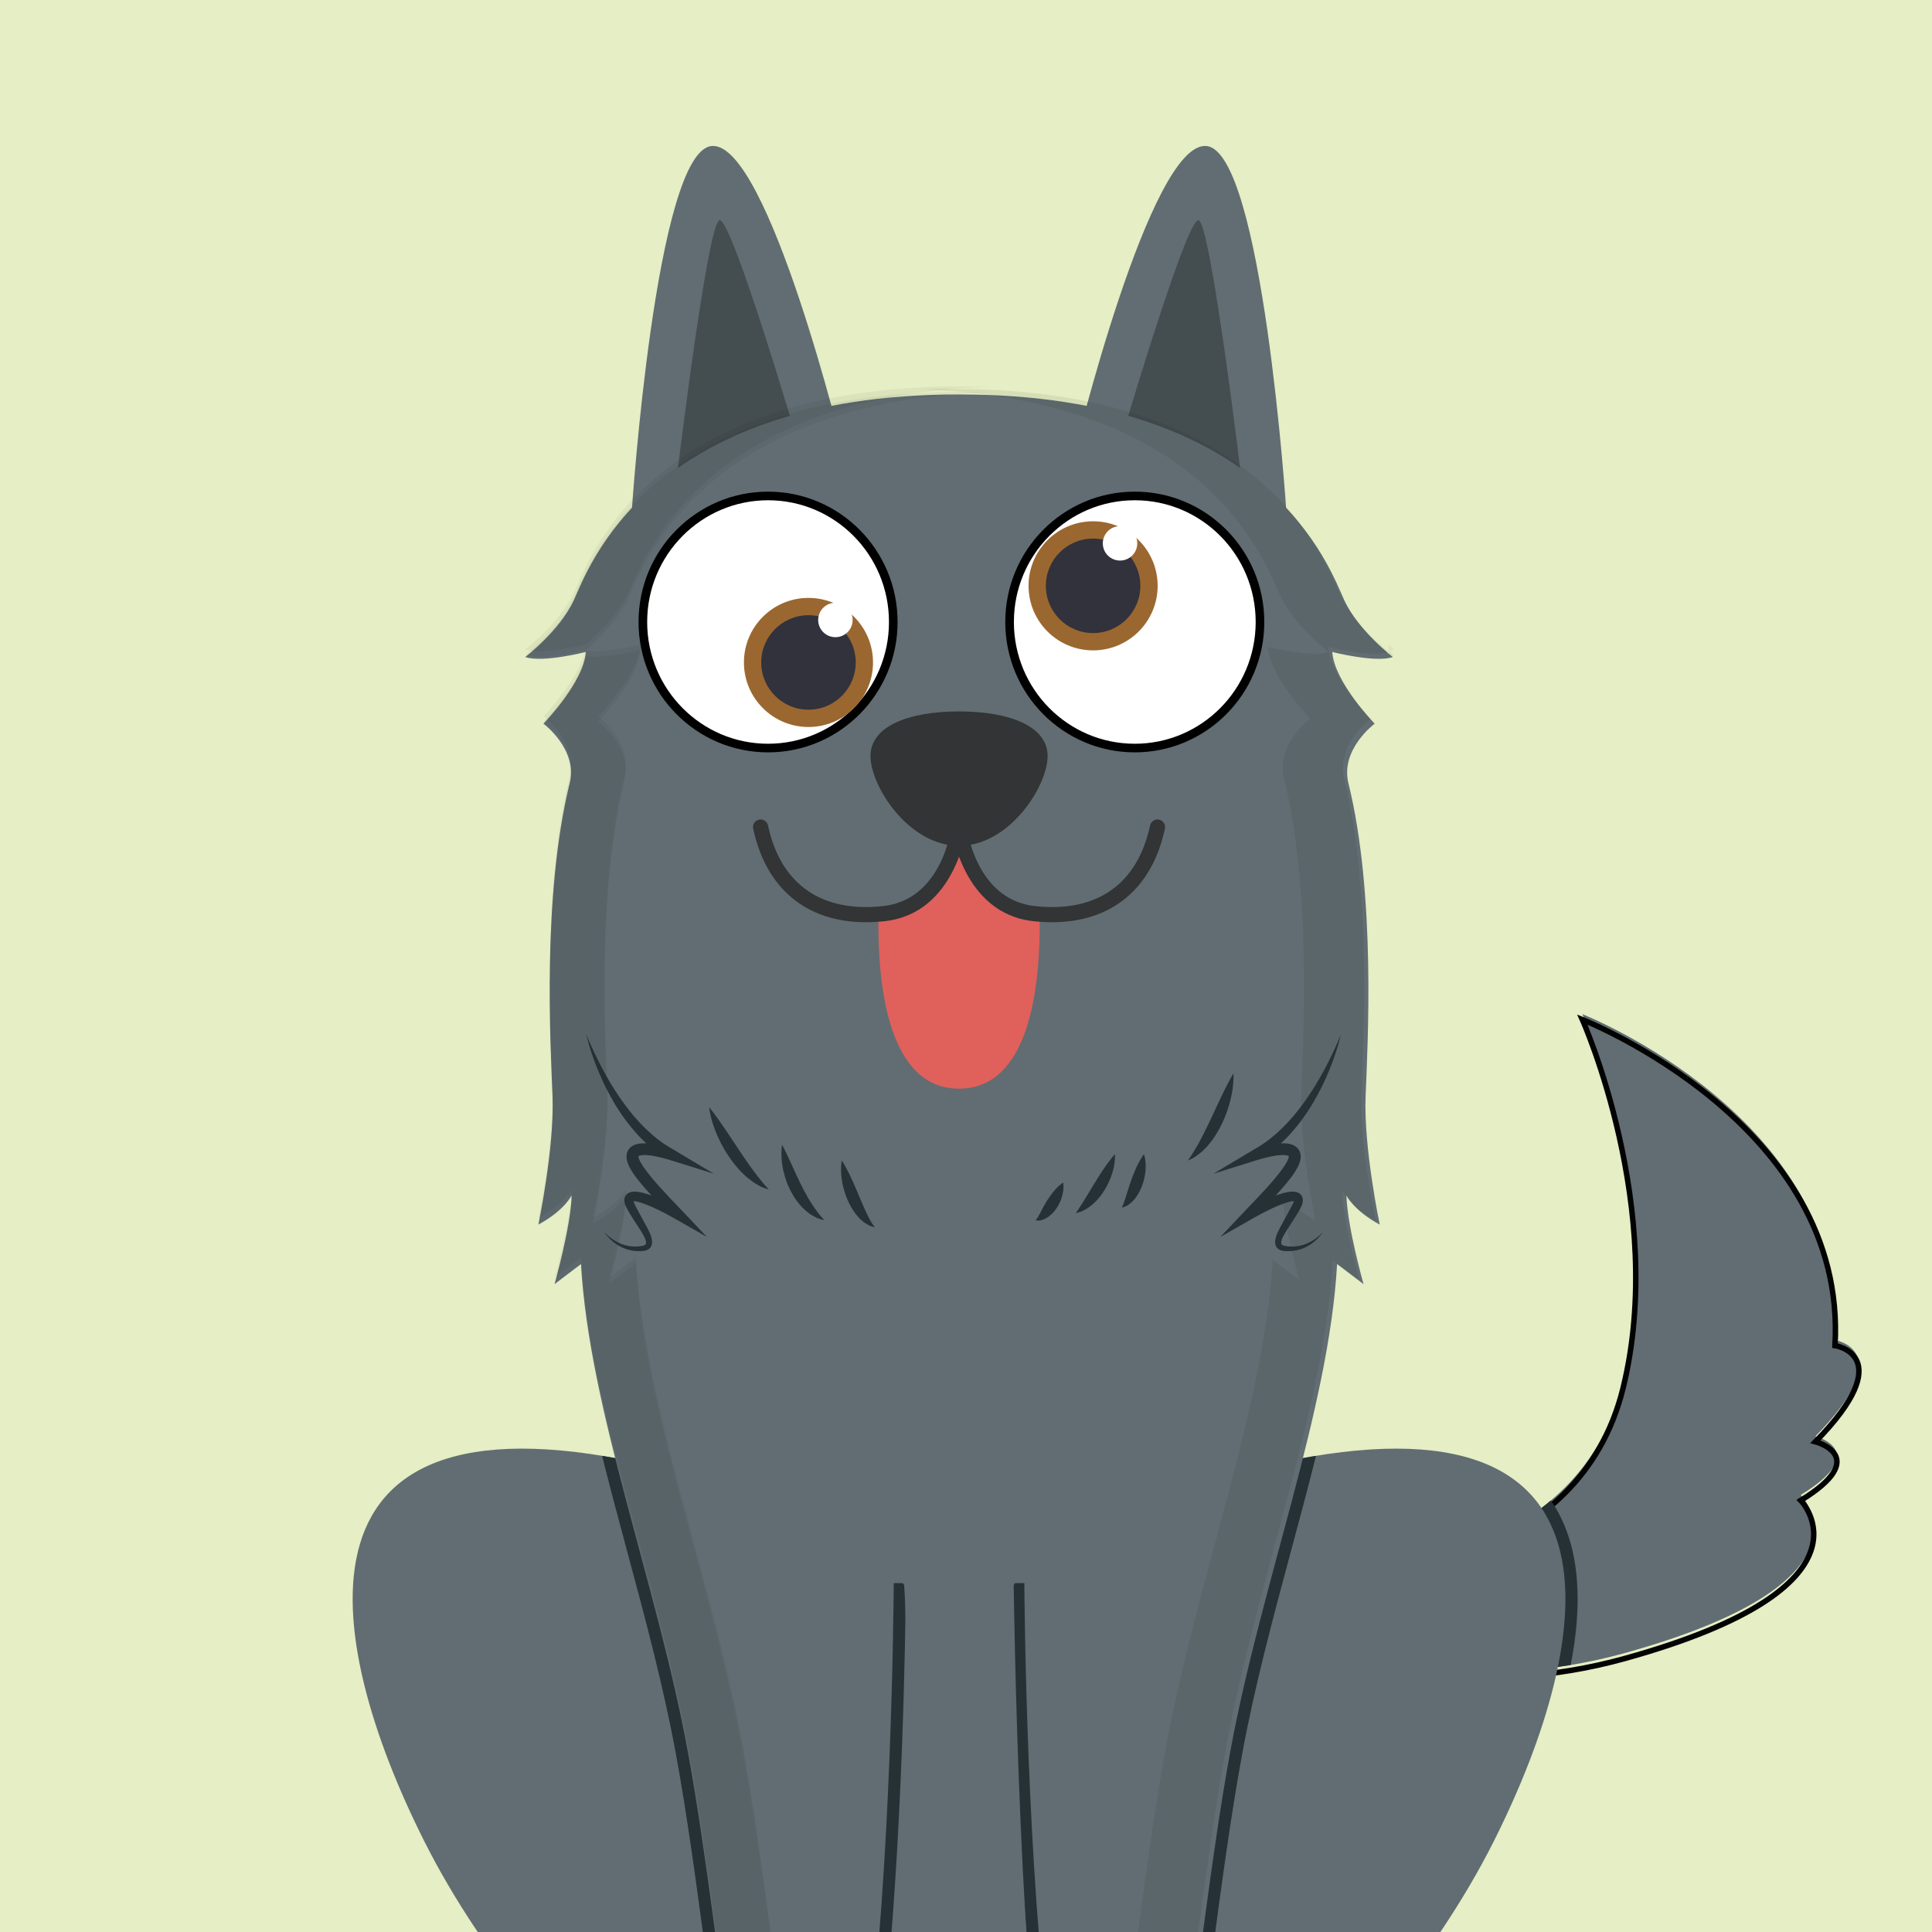 <?xml version="1.0" encoding="utf-8"?>
<!-- Generator: Adobe Illustrator 16.0.0, SVG Export Plug-In . SVG Version: 6.00 Build 0)  -->
<!DOCTYPE svg PUBLIC "-//W3C//DTD SVG 1.1//EN" "http://www.w3.org/Graphics/SVG/1.1/DTD/svg11.dtd">
<svg version="1.1" xmlns="http://www.w3.org/2000/svg" xmlns:xlink="http://www.w3.org/1999/xlink" x="0px" y="0px" width="286px"
	 height="286px" viewBox="0 0 286 286" enable-background="new 0 0 286 286" xml:space="preserve">
<g id="图层_2">
	<rect fill="#E5EEC4" width="286" height="286"/>
</g>
<g id="图层_4">
	<g>
		<g>
			<defs>
				<rect id="SVGID_1_" x="-18.473" y="-46.5" width="319.239" height="444.827"/>
			</defs>
			<clipPath id="SVGID_2_">
				<use xlink:href="#SVGID_1_"  overflow="visible"/>
			</clipPath>
			<rect x="300.766" y="-46.5" clip-path="url(#SVGID_2_)" fill="#CCCCCC" width="319.239" height="444.827"/>
		</g>
		<path fill="#616D72" d="M93.525,75.657c0,0,3.52-53.373,11.851-54.045c8.332-0.674,19.544,45.521,19.544,45.521L93.525,75.657z"/>
		<g opacity="0.3">
			<g>
				<defs>
					<rect id="SVGID_3_" x="99.987" y="32.598" width="18.205" height="39.754"/>
				</defs>
				<clipPath id="SVGID_4_">
					<use xlink:href="#SVGID_3_"  overflow="visible"/>
				</clipPath>
				<path clip-path="url(#SVGID_4_)" d="M99.987,72.352c0,0,4.716-39.529,6.544-39.752c1.828-0.226,11.663,33.188,11.663,33.188
					L99.987,72.352z"/>
			</g>
		</g>
		<path fill="#616D72" d="M190.417,75.657c0,0-3.521-53.373-11.852-54.045c-8.331-0.674-19.544,45.521-19.544,45.521L190.417,75.657
			z"/>
		<g opacity="0.3">
			<g>
				<defs>
					<rect id="SVGID_5_" x="165.749" y="32.598" width="18.206" height="39.754"/>
				</defs>
				<clipPath id="SVGID_6_">
					<use xlink:href="#SVGID_5_"  overflow="visible"/>
				</clipPath>
				<path clip-path="url(#SVGID_6_)" d="M183.955,72.352c0,0-4.717-39.529-6.545-39.752c-1.827-0.226-11.66,33.188-11.66,33.188
					L183.955,72.352z"/>
			</g>
		</g>
		<path fill="#616D72" d="M203.357,231.919c0,0,30.401-0.724,36.915-27.264c6.515-26.541-6.033-54.528-6.033-54.528
			s39.328,15.44,37.399,48.254c0,0,9.65,1.449-2.897,14.235c0,0,8.446,2.173-2.17,8.686c0,0,12.458,12.706-26.059,23.406
			c-21.714,6.032-39.14,0.51-39.14,0.51L203.357,231.919z"/>
		<path fill="none" stroke="#020202" stroke-width="0.81" stroke-miterlimit="10" d="M203.357,232.729
			c0,0,30.401-0.724,36.915-27.264c6.515-26.541-6.033-54.529-6.033-54.529s39.328,15.44,37.399,48.255c0,0,9.65,1.447-2.897,14.237
			c0,0,8.446,2.17-2.17,8.686c0,0,12.458,12.704-26.059,23.403c-21.714,6.031-39.14,0.511-39.14,0.511L203.357,232.729z"/>
		<path fill="#616D72" d="M128.183,319.733c1.62,0,6.482-58.34,5.671-85.077c-0.712-23.5,0,0,0,0"/>
		<path fill="#263135" d="M230.108,222.911c-0.167-0.271-0.352-0.53-0.53-0.791c-11.19,9.441-26.223,9.799-26.223,9.799
			l-1.983,13.299c0,0,13.301,4.213,31.143,1.256C234.195,237.901,234.095,229.371,230.108,222.911"/>
		<path fill="#616D72" d="M197.929,305.182c0,0,13.963-14.211,23.211-32.631c15.104-30.082,21.797-68.741-34.535-55.389h-44.634
			H97.336c-56.333-13.353-49.64,25.307-34.535,55.389c9.248,18.42,23.21,32.631,23.21,32.631
			c-7.063-2.691-21.366-0.864-23.465,7.244c-1.943,7.507,11.819,7.092,11.819,7.092h67.604h67.604c0,0,13.762,0.415,11.819-7.092
			C219.296,304.317,204.994,302.49,197.929,305.182"/>
		<path fill="#263135" d="M129.49,234.354v-17.191H97.336c-2.902-0.689-5.629-1.231-8.207-1.65c1.148,4.595,2.406,9.28,3.69,14.051
			c2.658,9.884,5.407,20.103,7.237,30.083c1.683,9.171,3.034,19.243,4.34,28.984c1.735,12.938,3.202,23.332,4.943,30.888h19.232
			c0.894-5.487,1.56-12.774,2.398-21.965c0.142-1.564,0.291-3.189,0.446-4.876c2.205-23.89,2.609-49.854,2.683-58.323H129.49z"/>
		<path fill="#263135" d="M186.604,217.162h-32.153v17.191h-4.608c0.074,8.469,0.476,34.434,2.682,58.323
			c0.156,1.682,0.303,3.303,0.446,4.865c0.838,9.195,1.505,16.486,2.399,21.976h19.232c1.74-7.556,3.207-17.949,4.943-30.889
			c1.306-9.74,2.656-19.813,4.339-28.983c1.831-9.98,4.58-20.2,7.238-30.083c1.285-4.771,2.542-9.456,3.69-14.051
			C192.235,215.931,189.508,216.473,186.604,217.162"/>
		<path fill="#616D72" d="M204.246,181.281c0,0-2.392-11.361-2.093-18.988c0.299-7.623,1.558-29.672-2.541-46.346
			c-1.238-5.03,3.887-8.821,3.887-8.821s-5.98-6.129-6.279-10.614c0,0,6.428,1.646,8.97,0.748c0,0-5.083-3.886-7.177-8.372
			c-2.093-4.484-10.837-30.499-57.042-30.499c-46.204,0-54.949,26.015-57.042,30.499c-2.093,4.486-7.177,8.372-7.177,8.372
			c2.542,0.898,8.97-0.748,8.97-0.748c-0.298,4.485-6.278,10.614-6.278,10.614s5.125,3.791,3.886,8.821
			c-4.1,16.674-2.84,38.723-2.541,46.346c0.299,7.627-2.093,18.988-2.093,18.988c3.886-2.094,4.933-4.336,4.933-4.336
			c-0.15,4.783-2.542,13.156-2.542,13.156c2.542-1.944,3.916-2.969,3.916-2.969c1.242,21.731,11.26,47.344,15.818,72.188
			c5.666,30.88,7.625,72.21,16.131,72.793c8.505,0.581,8.985-10.45,11.677-39.603c2.691-29.154,2.691-60.998,2.691-60.998h9.65h9.65
			c0,0,0,31.844,2.69,60.998c2.691,29.152,3.173,40.184,11.678,39.603c8.506-0.583,10.466-41.913,16.13-72.793
			c4.559-24.845,14.576-50.457,15.817-72.188c0,0,1.375,1.024,3.918,2.969c0,0-2.392-8.373-2.542-13.156
			C199.312,176.945,200.359,179.188,204.246,181.281"/>
		<g opacity="0.07">
			<g>
				<defs>
					<rect id="SVGID_7_" x="136.81" y="57.578" width="68.773" height="274.169"/>
				</defs>
				<clipPath id="SVGID_8_">
					<use xlink:href="#SVGID_7_"  overflow="visible"/>
				</clipPath>
				<path clip-path="url(#SVGID_8_)" d="M205.583,96.509c0,0-5.09-3.893-7.187-8.385c-2.096-4.492-10.854-30.546-57.13-30.546
					c-1.527,0-3.01,0.03-4.456,0.083c42.386,1.615,50.646,26.12,52.673,30.463c2.097,4.492,7.188,8.385,7.188,8.385
					c-2.546,0.897-8.984-0.748-8.984-0.748c0.3,4.491,6.289,10.631,6.289,10.631s-5.131,3.796-3.893,8.835
					c4.106,16.697,2.845,38.78,2.545,46.418c-0.3,7.636,2.096,19.015,2.096,19.015c-3.893-2.097-4.94-4.343-4.94-4.343
					c0.148,4.793,2.544,13.178,2.544,13.178c-2.544-1.947-3.922-2.976-3.922-2.976c-1.243,21.767-11.277,47.418-15.842,72.302
					c-4.864,26.511-7,60.71-12.878,70.306c1.37,1.95,3.163,2.77,5.636,2.6c8.52-0.584,10.482-41.977,16.156-72.905
					c4.565-24.884,14.599-50.535,15.841-72.302c0,0,1.378,1.028,3.922,2.976c0,0-2.395-8.385-2.544-13.178
					c0,0,1.047,2.246,4.94,4.343c0,0-2.396-11.379-2.096-19.015c0.299-7.638,1.561-29.721-2.545-46.418
					c-1.24-5.039,3.892-8.835,3.892-8.835s-5.99-6.14-6.289-10.631C196.6,95.761,203.039,97.406,205.583,96.509"/>
			</g>
		</g>
		<g opacity="0.05">
			<g>
				<defs>
					<rect id="SVGID_9_" x="77.758" y="58.023" width="128.636" height="274.169"/>
				</defs>
				<clipPath id="SVGID_10_">
					<use xlink:href="#SVGID_9_"  overflow="visible"/>
				</clipPath>
				<path clip-path="url(#SVGID_10_)" d="M205.517,96.232c0.021,0.292,0.066,0.591,0.133,0.895c0.27-0.043,0.525-0.096,0.745-0.173
					C206.395,96.954,206.054,96.692,205.517,96.232"/>
				<path clip-path="url(#SVGID_10_)" d="M86.74,96.232c1.548-1.326,4.753-4.327,6.309-7.662
					c2.034-4.358,10.339-29.006,53.079-30.477c-1.318-0.045-2.667-0.07-4.051-0.07c-46.275,0-55.035,26.053-57.131,30.547
					c-2.096,4.49-7.187,8.384-7.187,8.384c2.545,0.899,8.984-0.749,8.984-0.749C86.743,96.214,86.74,96.224,86.74,96.232"/>
				<path clip-path="url(#SVGID_10_)" d="M109.969,259.267c-4.565-24.886-14.599-50.535-15.843-72.302c0,0-1.376,1.028-3.923,2.974
					c0,0,2.397-8.385,2.547-13.176c0,0-1.049,2.246-4.942,4.341c0,0,2.395-11.379,2.097-19.015
					c-0.3-7.638-1.561-29.721,2.544-46.419c1.241-5.036-3.894-8.835-3.894-8.835s5.99-6.137,6.29-10.63c0,0-5.369,1.371-8.238,0.922
					c-0.94,4.363-6.153,9.708-6.153,9.708s5.133,3.799,3.894,8.835c-4.106,16.698-2.845,38.781-2.546,46.419
					c0.299,7.636-2.097,19.015-2.097,19.015c3.894-2.095,4.942-4.341,4.942-4.341c-0.149,4.791-2.546,13.176-2.546,13.176
					c2.546-1.945,3.922-2.974,3.922-2.974c1.245,21.767,11.279,47.416,15.844,72.302c5.673,30.928,7.636,72.321,16.154,72.903
					c2.217,0.152,3.887-0.493,5.195-2.029C117.057,321.402,114.932,286.327,109.969,259.267"/>
			</g>
		</g>
		<path fill="#263135" d="M104.976,163.894c0,0,0.161,0.192,0.422,0.531c0.126,0.17,0.291,0.374,0.459,0.612
			c0.171,0.239,0.375,0.502,0.576,0.797c0.417,0.583,0.879,1.27,1.37,2.002c0.485,0.729,1.002,1.506,1.519,2.282
			c0.244,0.396,0.526,0.761,0.77,1.147c0.258,0.375,0.52,0.734,0.76,1.099c0.255,0.347,0.502,0.684,0.73,1.014
			c0.245,0.309,0.473,0.607,0.681,0.895c0.223,0.27,0.426,0.521,0.606,0.742c0.178,0.232,0.355,0.407,0.496,0.564
			c0.284,0.314,0.443,0.516,0.443,0.516s-0.237-0.066-0.644-0.219c-0.202-0.083-0.466-0.163-0.721-0.323
			c-0.263-0.147-0.571-0.311-0.885-0.517c-0.3-0.22-0.624-0.463-0.961-0.731c-0.314-0.288-0.645-0.596-0.973-0.926
			c-0.307-0.347-0.636-0.697-0.934-1.08c-0.292-0.386-0.596-0.775-0.861-1.188c-0.265-0.413-0.534-0.82-0.76-1.245
			c-0.241-0.417-0.455-0.838-0.647-1.253c-0.394-0.826-0.694-1.625-0.917-2.32c-0.213-0.703-0.356-1.299-0.431-1.726
			C104.993,164.145,104.976,163.894,104.976,163.894"/>
		<path fill="#263135" d="M115.781,169.472c0,0,0.106,0.192,0.272,0.522c0.079,0.167,0.188,0.367,0.291,0.595
			c0.106,0.23,0.243,0.484,0.364,0.764c0.254,0.552,0.548,1.193,0.866,1.882c0.076,0.17,0.154,0.342,0.233,0.518
			c0.085,0.172,0.169,0.346,0.248,0.524c0.156,0.355,0.342,0.7,0.507,1.056c0.167,0.354,0.362,0.688,0.525,1.037
			c0.197,0.321,0.363,0.664,0.548,0.975c0.198,0.299,0.361,0.622,0.55,0.894c0.193,0.269,0.36,0.548,0.534,0.786
			c0.184,0.228,0.347,0.452,0.494,0.654c0.148,0.201,0.306,0.348,0.421,0.489c0.241,0.275,0.376,0.458,0.376,0.458
			s-0.208-0.041-0.572-0.158c-0.176-0.066-0.418-0.116-0.646-0.245c-0.234-0.124-0.502-0.269-0.788-0.441
			c-0.274-0.184-0.543-0.415-0.839-0.658c-0.29-0.248-0.544-0.549-0.826-0.854c-0.266-0.314-0.505-0.661-0.752-1.016
			c-0.22-0.365-0.44-0.743-0.635-1.128c-0.174-0.395-0.372-0.78-0.503-1.183c-0.149-0.395-0.276-0.79-0.372-1.179
			c-0.21-0.773-0.315-1.516-0.372-2.151c-0.042-0.64-0.036-1.175-0.002-1.551C115.732,169.687,115.781,169.472,115.781,169.472"/>
		<path fill="#263135" d="M124.612,171.795c0,0,0.11,0.157,0.274,0.434c0.166,0.277,0.386,0.673,0.632,1.144
			c0.24,0.476,0.506,1.026,0.765,1.615c0.138,0.292,0.262,0.603,0.397,0.907c0.139,0.305,0.256,0.624,0.397,0.93
			c0.125,0.315,0.26,0.62,0.389,0.924c0.125,0.307,0.257,0.599,0.382,0.885c0.116,0.293,0.256,0.553,0.371,0.818
			c0.108,0.272,0.251,0.489,0.357,0.724c0.103,0.238,0.234,0.417,0.334,0.607c0.052,0.094,0.103,0.181,0.147,0.262
			c0.054,0.072,0.104,0.142,0.147,0.203c0.181,0.252,0.287,0.424,0.287,0.424s-0.18-0.031-0.5-0.138
			c-0.082-0.029-0.172-0.06-0.269-0.093c-0.094-0.041-0.181-0.101-0.283-0.158c-0.196-0.12-0.452-0.241-0.657-0.435
			c-0.21-0.187-0.472-0.383-0.676-0.628c-0.211-0.247-0.451-0.502-0.639-0.796c-0.2-0.287-0.404-0.588-0.566-0.913
			c-0.183-0.318-0.334-0.653-0.477-0.99c-0.145-0.337-0.266-0.681-0.375-1.024c-0.117-0.34-0.194-0.684-0.275-1.013
			c-0.146-0.667-0.229-1.296-0.258-1.844c-0.027-0.547-0.011-1.009,0.022-1.333C124.57,171.98,124.612,171.795,124.612,171.795"/>
		<path fill="#263135" d="M157.38,175.048c0,0,0.029,0.131,0.042,0.352c0.016,0.218,0.018,0.526-0.029,0.878
			c-0.043,0.354-0.134,0.752-0.276,1.161c-0.143,0.409-0.343,0.828-0.586,1.227c-0.133,0.192-0.256,0.39-0.408,0.568
			c-0.15,0.183-0.295,0.356-0.47,0.511c-0.169,0.157-0.332,0.302-0.518,0.421c-0.177,0.124-0.352,0.229-0.538,0.307
			c-0.175,0.079-0.342,0.142-0.511,0.17c-0.162,0.03-0.292,0.056-0.418,0.041c-0.241-0.017-0.356-0.058-0.356-0.058
			s0.091-0.118,0.211-0.27c0.064-0.064,0.12-0.192,0.188-0.298c0.069-0.103,0.136-0.233,0.207-0.373
			c0.075-0.13,0.148-0.283,0.229-0.44c0.081-0.153,0.167-0.317,0.256-0.485c0.096-0.158,0.181-0.348,0.29-0.515
			c0.1-0.177,0.207-0.355,0.316-0.53c0.441-0.705,0.963-1.395,1.449-1.882c0.242-0.244,0.466-0.443,0.639-0.576
			C157.265,175.121,157.38,175.048,157.38,175.048"/>
		<path fill="#263135" d="M165.048,170.864c0,0,0.02,0.183,0.01,0.491c-0.005,0.313-0.047,0.747-0.142,1.259
			c-0.102,0.508-0.255,1.092-0.489,1.692c-0.112,0.302-0.244,0.607-0.396,0.911c-0.14,0.309-0.322,0.604-0.492,0.903
			c-0.18,0.295-0.381,0.58-0.583,0.856c-0.208,0.273-0.431,0.529-0.652,0.772c-0.234,0.235-0.463,0.455-0.695,0.652
			c-0.243,0.188-0.477,0.357-0.694,0.508c-0.235,0.136-0.452,0.252-0.646,0.346c-0.187,0.104-0.386,0.147-0.531,0.2
			c-0.3,0.093-0.475,0.124-0.475,0.124s0.094-0.166,0.264-0.412c0.083-0.128,0.192-0.262,0.296-0.442
			c0.107-0.175,0.229-0.363,0.365-0.559c0.124-0.213,0.261-0.436,0.411-0.66c0.143-0.234,0.286-0.487,0.448-0.729
			c0.15-0.259,0.306-0.521,0.474-0.781c0.151-0.274,0.331-0.534,0.489-0.811c0.168-0.271,0.336-0.543,0.502-0.809
			c0.166-0.268,0.336-0.528,0.499-0.786c0.335-0.506,0.655-0.985,0.955-1.388C164.551,171.394,165.048,170.864,165.048,170.864"/>
		<path fill="#263135" d="M169.346,170.864c0,0,0.058,0.146,0.111,0.401c0.058,0.255,0.116,0.616,0.134,1.046
			c0.047,0.858-0.088,1.987-0.467,3.063c-0.188,0.536-0.433,1.062-0.73,1.522c-0.137,0.234-0.309,0.446-0.47,0.644
			c-0.153,0.199-0.345,0.368-0.509,0.521c-0.159,0.154-0.348,0.271-0.502,0.371c-0.081,0.048-0.151,0.094-0.224,0.131
			c-0.077,0.03-0.147,0.058-0.211,0.083c-0.255,0.095-0.4,0.12-0.4,0.12s0.057-0.155,0.156-0.381
			c0.055-0.104,0.102-0.245,0.152-0.406c0.055-0.158,0.125-0.314,0.176-0.51c0.055-0.191,0.132-0.375,0.188-0.596
			c0.066-0.21,0.136-0.432,0.208-0.661c0.073-0.229,0.15-0.465,0.228-0.704c0.08-0.24,0.164-0.483,0.246-0.729
			c0.096-0.24,0.172-0.49,0.27-0.728c0.094-0.239,0.185-0.479,0.287-0.707c0.192-0.462,0.398-0.889,0.593-1.257
			c0.194-0.365,0.383-0.672,0.528-0.886C169.249,170.988,169.346,170.864,169.346,170.864"/>
		<path fill="#263135" d="M182.593,158.898c0,0,0.023,0.24,0.013,0.66c-0.005,0.419-0.051,1.012-0.149,1.716
			c-0.054,0.35-0.121,0.729-0.208,1.125c-0.094,0.393-0.186,0.813-0.32,1.234c-0.125,0.426-0.266,0.86-0.437,1.295
			c-0.157,0.438-0.354,0.871-0.549,1.303c-0.195,0.434-0.432,0.851-0.659,1.26c-0.229,0.412-0.5,0.794-0.748,1.167
			c-0.267,0.363-0.548,0.701-0.811,1.021c-0.288,0.304-0.57,0.579-0.831,0.828c-0.275,0.241-0.553,0.433-0.788,0.608
			c-0.226,0.186-0.472,0.293-0.657,0.395c-0.375,0.198-0.596,0.285-0.596,0.285s0.128-0.216,0.36-0.552
			c0.116-0.17,0.261-0.36,0.4-0.607c0.143-0.237,0.304-0.501,0.48-0.792c0.159-0.301,0.339-0.616,0.528-0.945
			c0.171-0.348,0.362-0.7,0.556-1.07c0.177-0.381,0.379-0.76,0.57-1.154c0.177-0.404,0.396-0.792,0.572-1.206
			c0.383-0.815,0.766-1.631,1.125-2.396c0.365-0.768,0.71-1.49,1.025-2.108c0.151-0.312,0.309-0.593,0.439-0.845
			c0.127-0.254,0.256-0.471,0.353-0.653C182.465,159.104,182.593,158.898,182.593,158.898"/>
		<path fill="#263135" d="M198.508,153.087c-0.21,0.9-0.458,1.798-0.752,2.679c-0.291,0.883-0.608,1.757-0.965,2.615
			c-0.357,0.86-0.729,1.717-1.149,2.553c-0.421,0.834-0.869,1.657-1.348,2.465c-0.246,0.397-0.487,0.801-0.752,1.19
			c-0.257,0.396-0.537,0.773-0.812,1.159c-0.285,0.376-0.569,0.755-0.873,1.118c-0.292,0.371-0.615,0.722-0.929,1.079
			c-0.328,0.345-0.649,0.698-1.004,1.02c-0.34,0.336-0.711,0.641-1.072,0.956c-0.379,0.297-0.751,0.603-1.151,0.873
			c-0.388,0.288-0.807,0.533-1.214,0.794l-0.682-1.511c0.37-0.129,0.71-0.233,1.07-0.335c0.354-0.1,0.715-0.191,1.082-0.265
			c0.739-0.146,1.485-0.27,2.338-0.223c0.426,0.035,0.902,0.087,1.438,0.422c0.264,0.166,0.525,0.453,0.664,0.782
			c0.034,0.081,0.064,0.165,0.084,0.246l0.017,0.061l0.016,0.085l0.012,0.065c0.009,0.054,0.02,0.179,0.023,0.266
			c-0.001,0.072-0.002,0.147-0.008,0.218c-0.055,0.561-0.238,0.957-0.417,1.33c-0.184,0.367-0.388,0.699-0.599,1.014
			c-0.428,0.624-0.891,1.192-1.358,1.746c-0.469,0.554-0.951,1.089-1.438,1.615c-0.977,1.049-1.967,2.075-2.989,3.065l-1.003-1.322
			c0.44-0.232,0.864-0.445,1.302-0.658c0.436-0.211,0.875-0.414,1.32-0.609c0.895-0.384,1.792-0.765,2.795-1.01
			c0.252-0.062,0.51-0.114,0.792-0.147c0.282-0.026,0.58-0.054,0.973,0.043c0.194,0.051,0.442,0.155,0.645,0.381
			c0.206,0.224,0.289,0.522,0.298,0.74c0.014,0.447-0.109,0.722-0.214,0.987c-0.242,0.532-0.491,0.893-0.736,1.315
			c-0.251,0.419-0.517,0.818-0.776,1.217c-0.26,0.398-0.521,0.792-0.763,1.186c-0.24,0.397-0.464,0.772-0.609,1.168
			c-0.066,0.189-0.113,0.383-0.109,0.522c0.007,0.146,0.029,0.207,0.125,0.289c0.103,0.08,0.287,0.14,0.492,0.172
			c0.245,0.04,0.446,0.066,0.671,0.077c0.894,0.051,1.809-0.115,2.648-0.495c0.838-0.385,1.618-0.941,2.245-1.657
			c-0.25,0.406-0.567,0.772-0.913,1.108c-0.347,0.334-0.733,0.635-1.156,0.885c-0.837,0.508-1.822,0.813-2.829,0.845
			c-0.249,0.012-0.521,0.003-0.749-0.013c-0.261-0.021-0.556-0.06-0.857-0.234c-0.149-0.091-0.291-0.226-0.392-0.388
			c-0.094-0.166-0.149-0.346-0.168-0.512c-0.039-0.336,0.026-0.615,0.094-0.879c0.143-0.51,0.378-0.974,0.598-1.404
			c0.225-0.432,0.458-0.85,0.689-1.264l0.674-1.234c0.213-0.408,0.469-0.856,0.597-1.2c0.066-0.17,0.1-0.36,0.083-0.391
			c-0.006-0.017-0.001,0.043,0.042,0.093c0.043,0.048,0.066,0.047,0.03,0.042c-0.068-0.014-0.255-0.01-0.44,0.026
			c-0.188,0.031-0.394,0.085-0.601,0.146c-0.828,0.26-1.686,0.626-2.519,1.025s-1.669,0.84-2.464,1.292l-4.905,2.796l3.901-4.117
			c0.969-1.023,1.953-2.029,2.891-3.067c0.932-1.034,1.853-2.097,2.603-3.188c0.186-0.271,0.357-0.544,0.492-0.808
			c0.136-0.258,0.233-0.528,0.245-0.677l0.002-0.047c-0.004-0.002,0.005,0.034,0.002,0.002l-0.012-0.065l-0.001-0.017l-0.001-0.008
			c-0.003-0.012,0.017,0.085,0.01,0.045h-0.001l-0.001-0.003c0-0.005-0.003-0.005,0-0.006c-0.003,0.003,0.017,0.012-0.018-0.013
			c-0.063-0.053-0.31-0.129-0.584-0.144c-0.563-0.042-1.231,0.046-1.881,0.17c-0.327,0.066-0.655,0.138-0.984,0.22
			c-0.325,0.08-0.664,0.173-0.967,0.267l-6.717,2.096l6.037-3.605c0.375-0.226,0.764-0.433,1.125-0.685
			c0.372-0.233,0.722-0.506,1.08-0.767c0.343-0.28,0.696-0.55,1.023-0.852c0.337-0.293,0.66-0.602,0.984-0.91
			c0.312-0.32,0.635-0.631,0.932-0.971c0.306-0.329,0.595-0.674,0.888-1.019c0.282-0.354,0.57-0.701,0.836-1.065
			c0.276-0.359,0.542-0.728,0.807-1.098c0.521-0.745,1.017-1.508,1.489-2.29c0.232-0.394,0.467-0.787,0.694-1.185
			c0.225-0.396,0.447-0.798,0.661-1.204c0.425-0.812,0.839-1.634,1.228-2.469C197.791,154.791,198.18,153.951,198.508,153.087"/>
		<path fill="#263135" d="M86.784,153.087c0.21,0.9,0.458,1.798,0.752,2.679c0.292,0.883,0.608,1.757,0.965,2.615
			c0.356,0.86,0.73,1.717,1.15,2.553c0.42,0.834,0.868,1.657,1.348,2.465c0.246,0.397,0.487,0.801,0.751,1.19
			c0.257,0.396,0.538,0.773,0.813,1.159c0.284,0.376,0.569,0.755,0.873,1.118c0.293,0.371,0.614,0.722,0.929,1.079
			c0.328,0.345,0.65,0.698,1.003,1.02c0.341,0.336,0.711,0.641,1.073,0.956c0.378,0.297,0.75,0.603,1.15,0.873
			c0.387,0.288,0.807,0.533,1.214,0.794l0.68-1.511c-0.369-0.129-0.709-0.233-1.069-0.335c-0.354-0.1-0.714-0.191-1.082-0.265
			c-0.738-0.146-1.484-0.27-2.337-0.223c-0.425,0.035-0.903,0.087-1.439,0.422c-0.263,0.166-0.524,0.453-0.664,0.782
			c-0.033,0.081-0.064,0.165-0.084,0.246l-0.016,0.061l-0.017,0.085l-0.01,0.065c-0.009,0.054-0.02,0.179-0.023,0.266
			c0.001,0.072,0.002,0.147,0.007,0.218c0.054,0.561,0.238,0.957,0.417,1.33c0.185,0.367,0.389,0.699,0.6,1.014
			c0.428,0.624,0.889,1.192,1.357,1.746c0.47,0.554,0.951,1.089,1.438,1.615c0.976,1.049,1.966,2.075,2.989,3.065l1.003-1.322
			c-0.439-0.232-0.864-0.445-1.303-0.658c-0.434-0.211-0.874-0.414-1.319-0.609c-0.895-0.384-1.792-0.765-2.794-1.01
			c-0.252-0.062-0.511-0.114-0.792-0.147c-0.283-0.026-0.58-0.054-0.975,0.043c-0.193,0.051-0.44,0.155-0.645,0.381
			c-0.205,0.224-0.289,0.522-0.299,0.74c-0.014,0.447,0.11,0.722,0.215,0.987c0.243,0.532,0.491,0.893,0.736,1.315
			c0.252,0.419,0.516,0.818,0.776,1.217s0.521,0.792,0.765,1.186c0.239,0.397,0.463,0.772,0.609,1.168
			c0.066,0.189,0.112,0.383,0.107,0.522c-0.005,0.146-0.027,0.207-0.124,0.289c-0.103,0.08-0.288,0.14-0.492,0.172
			c-0.245,0.04-0.446,0.066-0.672,0.077c-0.894,0.051-1.808-0.115-2.648-0.495c-0.837-0.385-1.618-0.941-2.244-1.657
			c0.25,0.406,0.568,0.772,0.913,1.108c0.348,0.334,0.734,0.635,1.156,0.885c0.837,0.508,1.822,0.813,2.827,0.845
			c0.249,0.012,0.522,0.003,0.749-0.013c0.263-0.021,0.559-0.06,0.859-0.234c0.148-0.091,0.29-0.226,0.392-0.388
			c0.094-0.166,0.15-0.346,0.168-0.512c0.039-0.336-0.026-0.615-0.094-0.879c-0.143-0.51-0.378-0.974-0.597-1.404
			c-0.225-0.432-0.46-0.85-0.689-1.264l-0.674-1.234c-0.212-0.408-0.47-0.856-0.596-1.2c-0.067-0.17-0.101-0.36-0.083-0.391
			c0.006-0.017,0.001,0.043-0.042,0.093c-0.043,0.048-0.066,0.047-0.031,0.042c0.069-0.014,0.256-0.01,0.441,0.026
			c0.189,0.031,0.394,0.085,0.601,0.146c0.829,0.26,1.686,0.626,2.519,1.025c0.833,0.399,1.668,0.84,2.464,1.292l4.905,2.796
			l-3.901-4.117c-0.97-1.023-1.954-2.029-2.89-3.067c-0.933-1.034-1.854-2.097-2.604-3.188c-0.186-0.271-0.357-0.544-0.492-0.808
			c-0.135-0.258-0.231-0.528-0.243-0.677l-0.002-0.047c0.004-0.002-0.007,0.034-0.003,0.002l0.011-0.065l0.002-0.017l0.001-0.008
			c0.003-0.012-0.017,0.085-0.008,0.045l0.001-0.003c0-0.005,0.001-0.005,0-0.006c0.001,0.003-0.017,0.012,0.018-0.013
			c0.062-0.053,0.31-0.129,0.583-0.144c0.563-0.042,1.23,0.046,1.881,0.17c0.326,0.066,0.656,0.138,0.984,0.22
			c0.325,0.08,0.665,0.173,0.967,0.267l6.717,2.096l-6.036-3.605c-0.377-0.226-0.764-0.433-1.126-0.685
			c-0.373-0.233-0.723-0.506-1.081-0.767c-0.343-0.28-0.696-0.55-1.022-0.852c-0.336-0.293-0.661-0.602-0.984-0.91
			c-0.312-0.32-0.634-0.631-0.931-0.971c-0.308-0.329-0.597-0.674-0.889-1.019c-0.282-0.354-0.57-0.701-0.836-1.065
			c-0.277-0.359-0.542-0.728-0.808-1.098c-0.521-0.745-1.017-1.508-1.488-2.29c-0.233-0.394-0.469-0.787-0.695-1.185
			c-0.226-0.396-0.447-0.798-0.66-1.204c-0.425-0.812-0.84-1.634-1.228-2.469C87.5,154.791,87.112,153.951,86.784,153.087"/>
		<g opacity="0.05">
			<g>
				<defs>
					<rect id="SVGID_11_" x="77.758" y="57.213" width="128.636" height="274.169"/>
				</defs>
				<clipPath id="SVGID_12_">
					<use xlink:href="#SVGID_11_"  overflow="visible"/>
				</clipPath>
				<path clip-path="url(#SVGID_12_)" d="M205.517,95.423c0.021,0.291,0.066,0.591,0.133,0.893c0.27-0.04,0.525-0.096,0.745-0.173
					C206.395,96.143,206.054,95.883,205.517,95.423"/>
				<path clip-path="url(#SVGID_12_)" d="M86.74,95.423c1.548-1.326,4.753-4.328,6.309-7.663
					c2.034-4.358,10.339-29.005,53.079-30.479c-1.318-0.044-2.667-0.067-4.051-0.067c-46.275,0-55.035,26.052-57.131,30.546
					c-2.096,4.491-7.187,8.383-7.187,8.383c2.545,0.899,8.984-0.748,8.984-0.748C86.743,95.404,86.74,95.414,86.74,95.423"/>
				<path clip-path="url(#SVGID_12_)" d="M109.969,258.456c-4.565-24.885-14.599-50.536-15.843-72.302c0,0-1.376,1.029-3.923,2.974
					c0,0,2.397-8.386,2.547-13.177c0,0-1.049,2.247-4.942,4.344c0,0,2.395-11.382,2.097-19.017
					c-0.3-7.636-1.561-29.719,2.544-46.418c1.241-5.037-3.894-8.833-3.894-8.833s5.99-6.141,6.29-10.633
					c0,0-5.369,1.372-8.238,0.921c-0.94,4.365-6.153,9.712-6.153,9.712s5.133,3.796,3.894,8.833
					c-4.106,16.699-2.845,38.782-2.546,46.418c0.299,7.635-2.097,19.017-2.097,19.017c3.894-2.097,4.942-4.344,4.942-4.344
					c-0.149,4.791-2.546,13.177-2.546,13.177c2.546-1.944,3.922-2.974,3.922-2.974c1.245,21.766,11.279,47.417,15.844,72.302
					c5.673,30.928,7.636,72.321,16.154,72.905c2.217,0.149,3.887-0.494,5.195-2.032
					C117.057,320.593,114.932,285.517,109.969,258.456"/>
			</g>
		</g>
		<g>
			<g>
				<defs>
					<rect id="SVGID_13_" x="128.994" y="214.4" width="28.174" height="111.316"/>
				</defs>
				<clipPath id="SVGID_14_">
					<use xlink:href="#SVGID_13_"  overflow="visible"/>
				</clipPath>
				<path clip-path="url(#SVGID_14_)" fill="#616D72" d="M133.854,234.656c-2.43-3.241-8.913-20.256,8.103-20.256
					c13.774,0,12.153,13.774,8.102,20.256c-9.915,15.862,0,0,0,0s0.811,64.82,5.672,85.077c3.231,13.463,0,0,0,0h-26.738
					C128.994,319.733,135.475,260.584,133.854,234.656"/>
			</g>
		</g>
		<path fill="#E0605C" d="M141.971,161.159c-10.394,0-12.051-14.928-11.939-25.366c4.849-0.271,8.61-4.346,11.939-9.933
			c2.958,4.84,6.237,9.215,11.941,10.076C154.008,146.369,152.317,161.159,141.971,161.159"/>
		<path fill="#323435" d="M155.752,136.52c-0.904,0-1.836-0.053-2.797-0.158c-10.516-1.158-12.083-13.679-12.098-13.806
			c-0.071-0.615,0.37-1.173,0.985-1.242c0.616-0.07,1.171,0.369,1.243,0.984c0.055,0.466,1.393,10.873,10.116,11.835
			c9.139,1.009,15.19-3.233,17.051-11.941c0.129-0.605,0.73-0.989,1.33-0.859c0.606,0.129,0.992,0.724,0.863,1.33
			C170.54,131.582,164.521,136.52,155.752,136.52"/>
		<path fill="#323435" d="M128.19,136.52c-8.771,0-14.787-4.938-16.693-13.857c-0.129-0.606,0.256-1.201,0.861-1.33
			c0.601-0.13,1.201,0.254,1.332,0.859c1.861,8.708,7.911,12.947,17.051,11.941c8.73-0.963,10.063-11.393,10.115-11.837
			c0.073-0.613,0.629-1.056,1.244-0.982c0.614,0.072,1.054,0.627,0.984,1.242c-0.015,0.127-1.582,12.647-12.098,13.806
			C130.027,136.467,129.093,136.52,128.19,136.52"/>
		<path fill="#323435" d="M155.082,111.926c0,4.407-5.618,13.28-13.111,13.28s-13.111-8.873-13.111-13.28s5.618-6.612,13.111-6.612
			S155.082,107.519,155.082,111.926"/>
		<path fill="#FFFFFF" d="M113.7,73.417c-10.236,0-18.535,8.354-18.535,18.66s8.299,18.66,18.535,18.66
			c10.236,0,18.535-8.354,18.535-18.66S123.936,73.417,113.7,73.417"/>
		
			<ellipse fill="none" stroke="#000000" stroke-width="1.275" stroke-linecap="round" stroke-linejoin="round" cx="113.7" cy="92.077" rx="18.535" ry="18.66"/>
		<path fill="#9B6730" d="M129.235,98.065c0,5.275-4.277,9.555-9.554,9.555c-5.276,0-9.554-4.279-9.554-9.555
			c0-5.276,4.277-9.554,9.554-9.554C124.958,88.512,129.235,92.789,129.235,98.065"/>
		<path fill="#31323C" d="M126.676,98.065c0,3.863-3.132,6.995-6.995,6.995c-3.863,0-6.996-3.132-6.996-6.995
			s3.133-6.995,6.996-6.995C123.544,91.07,126.676,94.202,126.676,98.065"/>
		<path fill="#FFFFFF" d="M126.218,91.776c0,1.407-1.142,2.549-2.55,2.549c-1.409,0-2.55-1.142-2.55-2.549
			c0-1.409,1.141-2.55,2.55-2.55C125.076,89.227,126.218,90.367,126.218,91.776"/>
		<path fill="#FFFFFF" d="M167.986,73.417c-10.236,0-18.534,8.354-18.534,18.66s8.298,18.66,18.534,18.66s18.535-8.354,18.535-18.66
			S178.222,73.417,167.986,73.417"/>
		
			<ellipse fill="none" stroke="#000000" stroke-width="1.275" stroke-linecap="round" stroke-linejoin="round" cx="167.986" cy="92.077" rx="18.534" ry="18.66"/>
		<path fill="#9B6730" d="M171.369,86.723c0,5.275-4.278,9.555-9.555,9.555c-5.276,0-9.554-4.279-9.554-9.555
			c0-5.278,4.278-9.555,9.554-9.555C167.091,77.168,171.369,81.444,171.369,86.723"/>
		<path fill="#31323C" d="M168.81,86.723c0,3.863-3.132,6.995-6.996,6.995c-3.863,0-6.996-3.132-6.996-6.995
			c0-3.864,3.132-6.996,6.996-6.996C165.678,79.727,168.81,82.858,168.81,86.723"/>
		<path fill="#FFFFFF" d="M168.352,80.434c0,1.407-1.143,2.548-2.55,2.548c-1.409,0-2.55-1.141-2.55-2.548
			c0-1.411,1.142-2.55,2.55-2.55C167.209,77.884,168.352,79.022,168.352,80.434"/>
		<rect x="-18.473" y="-46.5" fill="none" width="319.239" height="444.827"/>
		<rect x="-18.473" y="-46.5" fill="none" width="319.239" height="444.827"/>
	</g>
</g>
</svg>
